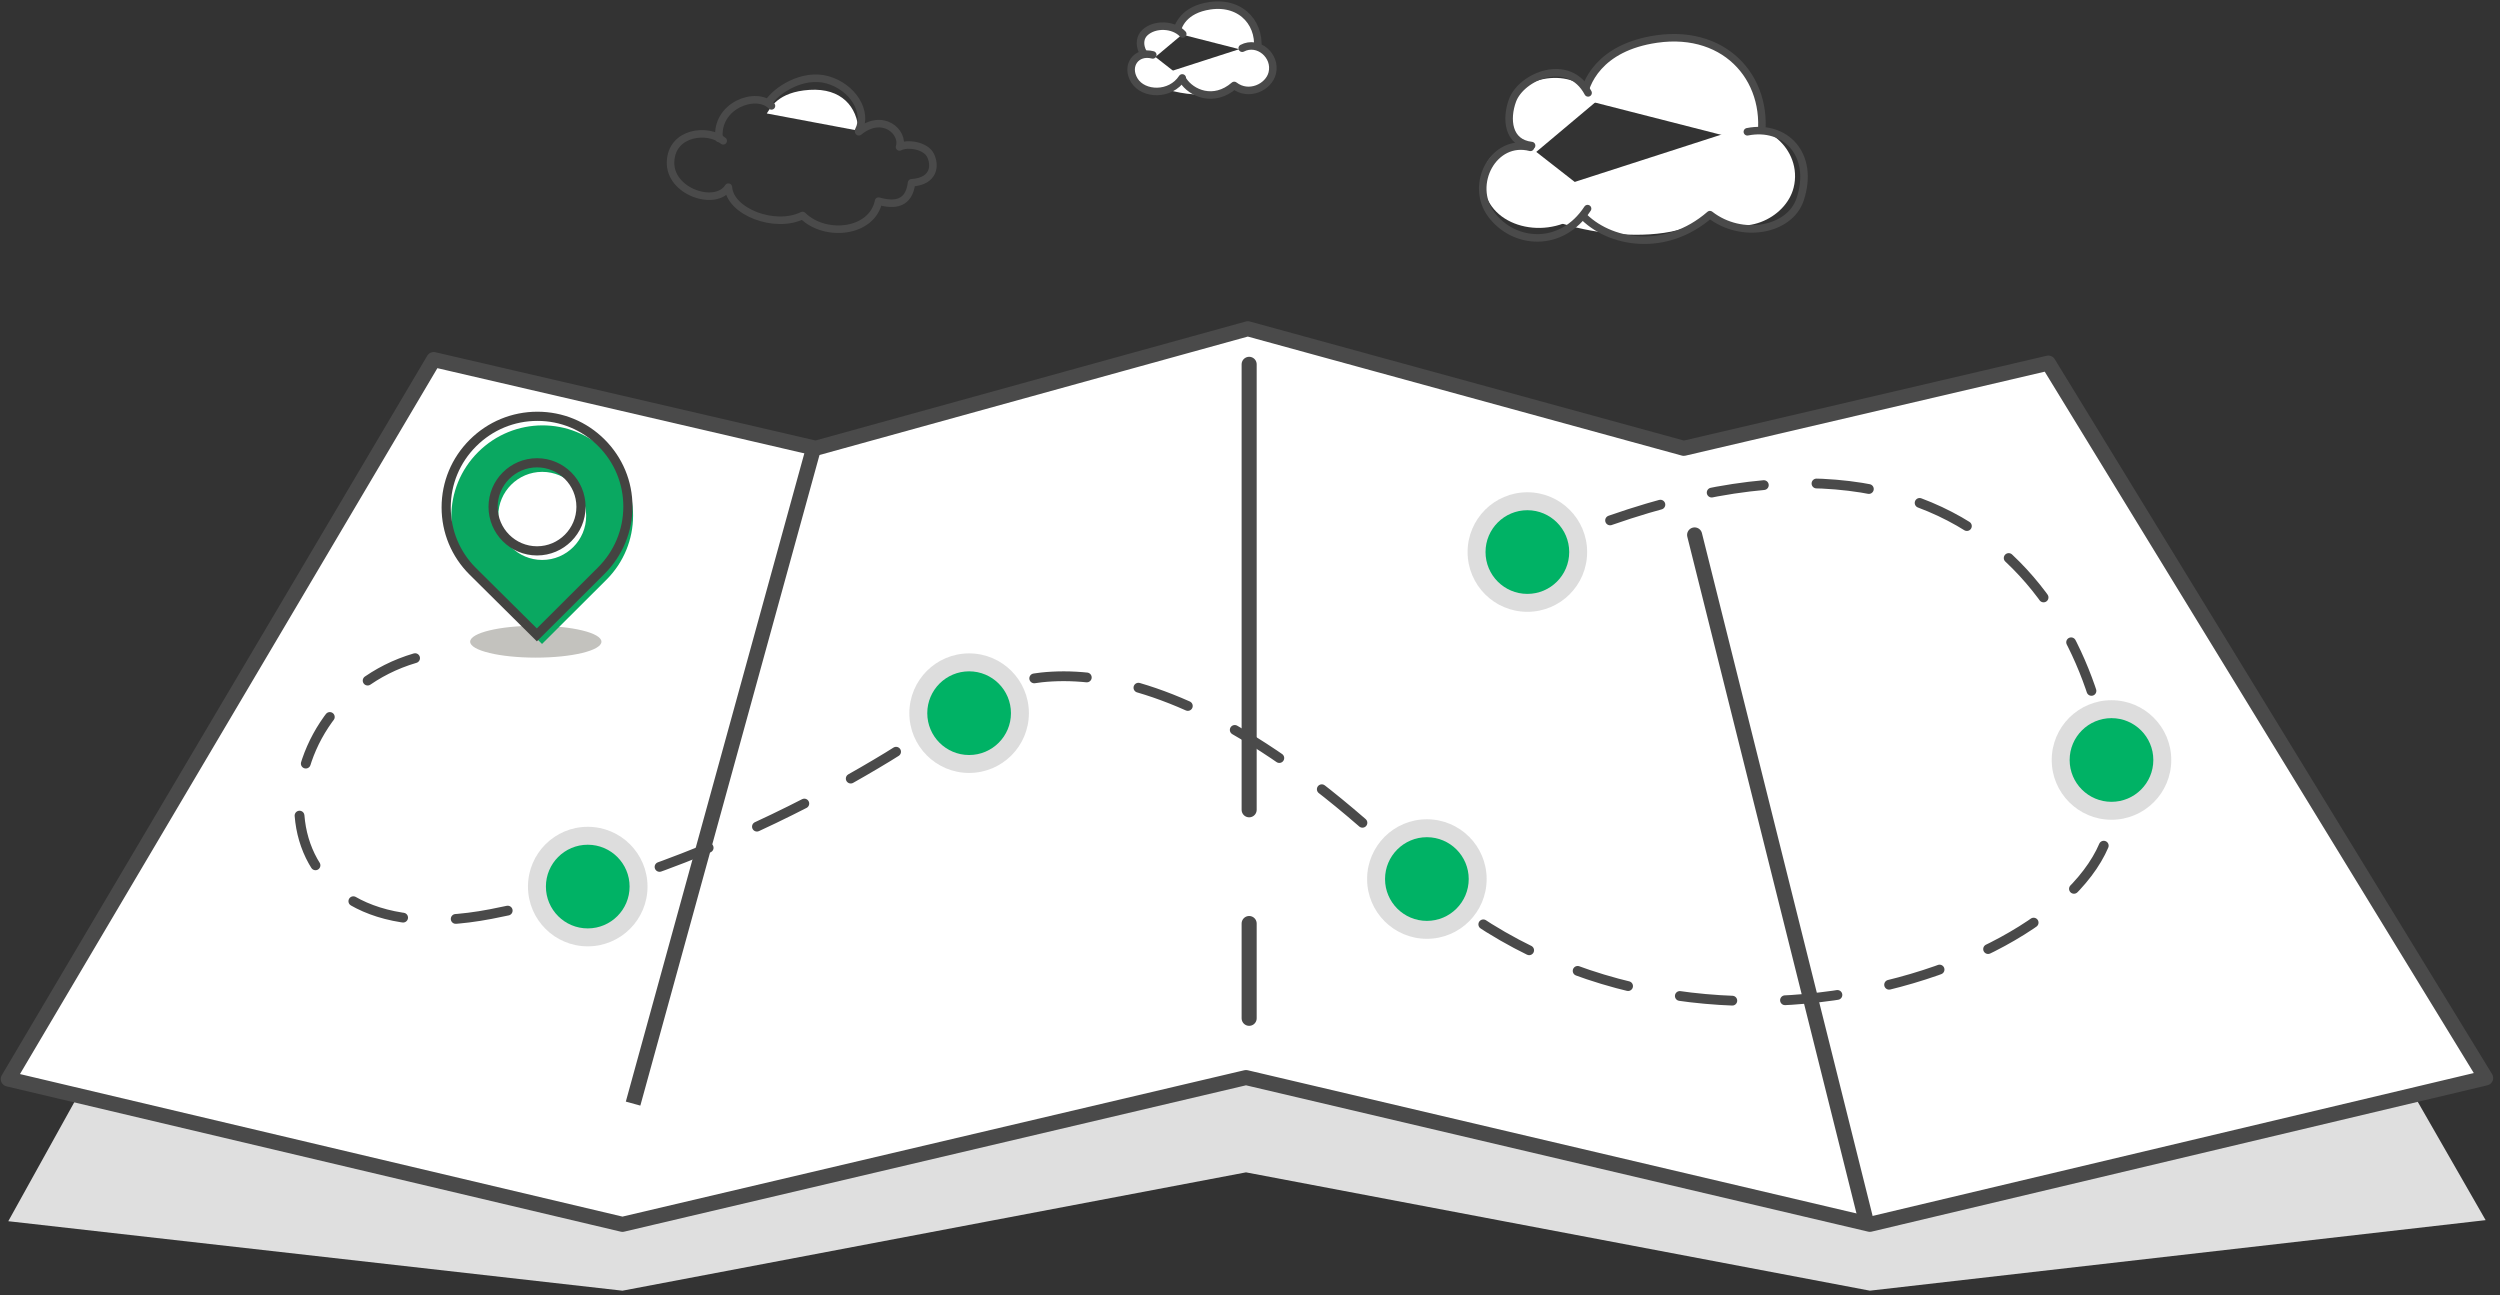 <?xml version="1.0" encoding="UTF-8" standalone="no"?>
<svg width="332px" height="172px" viewBox="0 0 332 172" version="1.1" xmlns="http://www.w3.org/2000/svg" xmlns:xlink="http://www.w3.org/1999/xlink">
    <rect x="0" y="0" width="332" height="172" fill="#333333" stroke="none"/>
    <!-- Generator: Sketch 3.8.3 (29802) - http://www.bohemiancoding.com/sketch -->
    <title>mapAsset</title>
    <desc>Created with Sketch.</desc>
    <defs></defs>
    <g id="GT-INTRO" stroke="none" stroke-width="1" fill="none" fill-rule="evenodd">
        <g id="slideONE" transform="translate(-16, -119)">
            <g id="image" transform="translate(10, 77)">
                <g id="mapAsset" transform="translate(7, 36)">
                    <polygon id="Path" fill="#DFDFDF" transform="translate(164.597, 119.824) rotate(-180) translate(-164.597, -119.824) " points="164.486 177.402 221.881 161.531 272.597 173.309 329.094 71.471 247.532 62.245 164.724 77.959 81.877 62.248 0.101 71.613 58.177 172.84 106.586 161.524"></polygon>
                    <polygon id="Path" stroke="#4A4A4A" stroke-width="2" stroke-linecap="round" stroke-linejoin="round" fill="#FFFFFF" transform="translate(164.597, 109.125) rotate(-180) translate(-164.597, -109.125) " points="164.486 168.591 221.881 152.721 272.597 164.498 329.094 68.954 247.532 49.658 164.724 69.148 81.877 49.661 0.101 69.095 58.177 164.029 106.586 152.713"></polygon>
                    <path d="M224.045,77.038 L246.701,167.663" id="Path-1652" stroke="#4A4A4A" stroke-width="2" stroke-linecap="round" stroke-linejoin="round"></path>
                    <path d="M106.988,65.71 L83.073,152.559" id="Path-1652" stroke="#4A4A4A" stroke-width="2"></path>
                    <path d="M164.887,54.382 L164.887,113.54" id="Path-1653" stroke="#4A4A4A" stroke-width="2" stroke-linecap="round" stroke-linejoin="round"></path>
                    <path d="M164.887,128.644 L164.887,141.231" id="Path-1654" stroke="#4A4A4A" stroke-width="2" stroke-linecap="round" stroke-linejoin="round"></path>
                    <g id="Group-12" transform="translate(57.641, 60.675)">
                        <path d="M12.514,28.425 C7.699,28.425 3.796,29.374 3.796,30.543 C3.796,31.712 7.699,32.659 12.514,32.659 C17.327,32.659 21.23,31.712 21.23,30.543 C21.23,29.374 17.327,28.425 12.514,28.425" id="Fill-72" fill="#C3C2BE"></path>
                        <path d="M21.22,4.489 C16.504,-0.216 8.883,-0.178 4.166,4.527 C-0.551,9.232 -0.585,16.85 4.131,21.555 L12.653,30.007 L21.194,21.489 C25.91,16.784 25.937,9.194 21.22,4.489 L21.22,4.489 Z M12.678,18.851 C9.454,18.851 6.841,16.232 6.841,13.002 C6.841,9.771 9.454,7.152 12.678,7.152 C15.901,7.152 18.514,9.771 18.514,13.002 C18.514,16.232 15.901,18.851 12.678,18.851 L12.678,18.851 Z" id="Fill-73" fill="#FFFFFF"></path>
                        <path d="M21.907,5.325 C17.191,0.62 9.57,0.658 4.853,5.363 C0.136,10.068 0.103,17.686 4.82,22.391 L13.341,30.843 L21.882,22.325 C26.599,17.62 26.624,10.03 21.907,5.325 L21.907,5.325 Z M13.365,19.687 C10.143,19.687 7.529,17.068 7.529,13.838 C7.529,10.607 10.143,7.988 13.365,7.988 C16.589,7.988 19.201,10.607 19.201,13.838 C19.201,17.068 16.589,19.687 13.365,19.687 L13.365,19.687 Z" id="Fill-74" fill="#0AA861"></path>
                        <path d="M12.655,30.497 L3.704,21.619 C1.317,19.238 0.002,16.072 0.002,12.704 C0.002,9.316 1.328,6.126 3.736,3.724 C6.145,1.323 9.339,0 12.73,0 C16.099,0 19.266,1.309 21.649,3.686 C24.038,6.069 25.353,9.233 25.353,12.593 C25.353,15.97 24.028,19.152 21.624,21.55 L12.655,30.497 L12.655,30.497 Z M12.73,1.22 C9.663,1.22 6.775,2.417 4.595,4.591 C2.419,6.76 1.221,9.643 1.221,12.704 C1.221,15.745 2.408,18.603 4.562,20.753 L12.651,28.777 L20.765,20.686 C22.938,18.518 24.136,15.643 24.136,12.593 C24.136,9.56 22.947,6.703 20.79,4.552 C18.636,2.403 15.774,1.22 12.73,1.22 L12.73,1.22 Z M12.678,19.09 C9.123,19.09 6.233,16.194 6.233,12.631 C6.233,9.07 9.123,6.174 12.678,6.174 C16.232,6.174 19.123,9.07 19.123,12.631 C19.123,16.194 16.232,19.09 12.678,19.09 L12.678,19.09 Z M12.678,7.393 C9.796,7.393 7.45,9.743 7.45,12.631 C7.45,15.52 9.796,17.87 12.678,17.87 C15.56,17.87 17.905,15.52 17.905,12.631 C17.905,9.743 15.56,7.393 12.678,7.393 L12.678,7.393 Z" id="Fill-75" fill="#444341"></path>
                    </g>
                    <path d="M54.123,93.401 C32.726,99.694 31.467,133.679 64.193,127.385 C96.918,121.092 122.092,103.47 127.127,99.694 C132.161,95.918 151.042,87.108 186.285,121.092 C221.528,155.076 279.427,133.679 279.427,113.54 C279.427,93.401 264.323,54.382 207.682,77.038" id="Path-1664" stroke="#4A4A4A" stroke-width="1.3" stroke-linecap="round" stroke-linejoin="round" stroke-dasharray="7"></path>
                    <g id="Group-18" transform="translate(68.486, 115.799)">
                        <path d="M8.567,15.876 C12.951,15.876 16.505,12.322 16.505,7.938 C16.505,3.554 12.951,0 8.567,0 C4.183,0 0.629,3.554 0.629,7.938 C0.629,12.322 4.183,15.876 8.567,15.876 Z" id="Oval-177" fill="#FFFFFF"></path>
                        <path d="M8.567,15.876 C12.951,15.876 16.505,12.322 16.505,7.938 C16.505,3.554 12.951,0 8.567,0 C4.183,0 0.629,3.554 0.629,7.938 C0.629,12.322 4.183,15.876 8.567,15.876 Z" id="Oval-177" fill-opacity="0.6" fill="#C7C7C7"></path>
                        <path d="M8.567,13.494 C11.636,13.494 14.124,11.007 14.124,7.938 C14.124,4.869 11.636,2.381 8.567,2.381 C5.498,2.381 3.011,4.869 3.011,7.938 C3.011,11.007 5.498,13.494 8.567,13.494 Z" id="Oval-178" fill="#00B265"></path>
                    </g>
                    <g id="Group-17" transform="translate(119.316, 92.142)">
                        <path d="M8.383,16.505 C12.767,16.505 16.321,12.951 16.321,8.567 C16.321,4.183 12.767,0.629 8.383,0.629 C3.999,0.629 0.445,4.183 0.445,8.567 C0.445,12.951 3.999,16.505 8.383,16.505 Z" id="Oval-177" fill="#FFFFFF"></path>
                        <path d="M8.383,16.505 C12.767,16.505 16.321,12.951 16.321,8.567 C16.321,4.183 12.767,0.629 8.383,0.629 C3.999,0.629 0.445,4.183 0.445,8.567 C0.445,12.951 3.999,16.505 8.383,16.505 Z" id="Oval-177" fill-opacity="0.6" fill="#C7C7C7"></path>
                        <path d="M8.383,14.124 C11.452,14.124 13.939,11.636 13.939,8.567 C13.939,5.498 11.452,3.011 8.383,3.011 C5.314,3.011 2.826,5.498 2.826,8.567 C2.826,11.636 5.314,14.124 8.383,14.124 Z" id="Oval-178" fill="#00B265"></path>
                    </g>
                    <g id="Group-13" transform="translate(179.991, 114.799)">
                        <path d="M8.499,15.876 C12.882,15.876 16.436,12.322 16.436,7.938 C16.436,3.554 12.882,0 8.499,0 C4.115,0 0.561,3.554 0.561,7.938 C0.561,12.322 4.115,15.876 8.499,15.876 Z" id="Oval-177" fill="#FFFFFF"></path>
                        <path d="M8.499,15.876 C12.882,15.876 16.436,12.322 16.436,7.938 C16.436,3.554 12.882,0 8.499,0 C4.115,0 0.561,3.554 0.561,7.938 C0.561,12.322 4.115,15.876 8.499,15.876 Z" id="Oval-177" fill-opacity="0.6" fill="#C7C7C7"></path>
                        <path d="M8.499,13.494 C11.567,13.494 14.055,11.007 14.055,7.938 C14.055,4.869 11.567,2.381 8.499,2.381 C5.43,2.381 2.942,4.869 2.942,7.938 C2.942,11.007 5.43,13.494 8.499,13.494 Z" id="Oval-178" fill="#00B265"></path>
                    </g>
                    <g id="Group-16" transform="translate(193.837, 70.745)">
                        <path d="M7.997,16.505 C12.381,16.505 15.935,12.951 15.935,8.567 C15.935,4.183 12.381,0.629 7.997,0.629 C3.613,0.629 0.059,4.183 0.059,8.567 C0.059,12.951 3.613,16.505 7.997,16.505 Z" id="Oval-177" fill="#FFFFFF"></path>
                        <path d="M7.997,16.505 C12.381,16.505 15.935,12.951 15.935,8.567 C15.935,4.183 12.381,0.629 7.997,0.629 C3.613,0.629 0.059,4.183 0.059,8.567 C0.059,12.951 3.613,16.505 7.997,16.505 Z" id="Oval-177" fill-opacity="0.6" fill="#C7C7C7"></path>
                        <path d="M7.997,14.124 C11.066,14.124 13.554,11.636 13.554,8.567 C13.554,5.498 11.066,3.011 7.997,3.011 C4.928,3.011 2.441,5.498 2.441,8.567 C2.441,11.636 4.928,14.124 7.997,14.124 Z" id="Oval-178" fill="#00B265"></path>
                    </g>
                    <g id="Group-15" transform="translate(271.099, 98.988)">
                        <path d="M8.307,15.876 C12.691,15.876 16.245,12.322 16.245,7.938 C16.245,3.554 12.691,0 8.307,0 C3.923,0 0.369,3.554 0.369,7.938 C0.369,12.322 3.923,15.876 8.307,15.876 Z" id="Oval-177" fill="#FFFFFF"></path>
                        <path d="M8.307,15.876 C12.691,15.876 16.245,12.322 16.245,7.938 C16.245,3.554 12.691,0 8.307,0 C3.923,0 0.369,3.554 0.369,7.938 C0.369,12.322 3.923,15.876 8.307,15.876 Z" id="Oval-177" fill-opacity="0.6" fill="#C7C7C7"></path>
                        <path d="M8.307,13.494 C11.376,13.494 13.863,11.007 13.863,7.938 C13.863,4.869 11.376,2.381 8.307,2.381 C5.238,2.381 2.75,4.869 2.75,7.938 C2.75,11.007 5.238,13.494 8.307,13.494 Z" id="Oval-178" fill="#00B265"></path>
                    </g>
                    <g id="Group-22" transform="translate(105.644, 26.087) rotate(182) translate(-105.644, -26.087) translate(87.144, 15.587)">
                        <g id="Group-12" transform="translate(10.699, 12.998)">
                            <path d="M0.533,0.486 C0.802,3.634 2.982,6.098 7.22,5.68 C11.456,5.263 12.312,3.089 12.79,2.349" id="Fill-9" fill="#FFFFFF"></path>
                            <path d="M0.533,0.486 C-0.689,3.044 1.533,6.28 4.891,7.098 C8.25,7.915 11.694,5.406 12.623,3.791" id="Stroke-11" stroke="#4A4A4A" stroke-linecap="round" stroke-linejoin="round"></path>
                        </g>
                        <g id="Group-16" transform="translate(21.768, 11.74)" stroke="#4A4A4A" stroke-linecap="round" stroke-linejoin="round">
                            <path d="M8.798,1.32 C7.887,5.653 2.112,5.848 0.843,3.282" id="Stroke-15" transform="translate(4.821, 3.136) rotate(-20) translate(-4.821, -3.136) "></path>
                        </g>
                        <g id="Group-20" transform="translate(0.629, 0.153)" stroke="#4A4A4A" stroke-linecap="round" stroke-linejoin="round">
                            <path d="M28.515,11.364 C30.583,13.007 35.406,12.319 35.406,8.321 C35.406,4.324 29.2,2.534 27.613,5.234 C27.275,1.962 21.216,-0.109 17.636,1.823 C14.508,-1.045 8.32,-0.149 7.614,4.078 C5.467,3.543 3.564,3.821 3.32,6.664 C0.256,6.973 0.241,9.143 0.946,10.42 C1.654,11.695 4.095,11.965 5.086,11.364 C4.515,13.306 7.467,15.91 10.56,13.191" id="Stroke-19"></path>
                        </g>
                    </g>
                    <g id="Group-21" transform="translate(158.714, 13.811) rotate(-133) translate(-158.714, -13.811) translate(149.214, 4.811)">
                        <g id="Group-4" transform="translate(4.405, 8.705)">
                            <path d="M0.681,6.026 C2.893,9.121 7.096,9.402 9.583,5.818 C11.601,2.909 10.565,0.806 9.94,0.091" id="Fill-1" fill="#FFFFFF"></path>
                            <path d="M0.681,6.026 C2.893,9.121 7.096,9.402 9.583,5.818 C11.601,2.909 10.565,0.806 9.94,0.091" id="Stroke-3" stroke="#4A4A4A" stroke-linecap="round" stroke-linejoin="round"></path>
                        </g>
                        <g id="Group-28" transform="translate(13.216, 3.67)">
                            <path d="M0.498,5.642 C2.926,6.291 4.683,3.348 3.989,1.978 C3.449,0.911 1.845,-0.18 0.751,0.763" id="Fill-25" fill="#FFFFFF"></path>
                            <path d="M0.498,5.642 C2.281,5.642 4.063,3.873 4.063,2.094 C4.063,0.315 1.592,-0.504 0.498,0.439" id="Stroke-27" stroke="#4A4A4A" stroke-linecap="round" stroke-linejoin="round"></path>
                        </g>
                        <g id="Group-32" transform="translate(0.629, 1.411)">
                            <path d="M11.891,0.504 C9.825,0.106 3.551,4.668 3.426,8.243 C1.023,8.626 0.13,11.427 1.175,13.042 C2.482,15.059 5.698,14.678 6.318,12.39" id="Fill-29" fill="#FFFFFF"></path>
                            <path d="M8.614,3.742 C6.548,3.345 3.551,4.668 3.426,8.243 C1.023,8.626 0.13,11.427 1.175,13.042 C2.482,15.059 5.698,14.678 6.318,12.39" id="Stroke-31" stroke="#4A4A4A" stroke-linecap="round" stroke-linejoin="round"></path>
                        </g>
                        <g id="Group-36" transform="translate(9.181, 0.153)">
                            <path d="M5.218,4.356 C7.15,3.132 6.643,0.712 4.408,0.256 C2.175,-0.197 -0.375,2.337 0.312,5.134" id="Fill-33" fill="#FFFFFF"></path>
                            <path d="M5.218,4.356 C7.15,3.132 6.643,0.712 4.408,0.256 C2.175,-0.197 -0.375,2.337 0.312,5.134" id="Stroke-35" stroke="#4A4A4A" stroke-linecap="round" stroke-linejoin="round"></path>
                        </g>
                    </g>
                    <g id="Group-21-Copy" transform="translate(216.858, 27.949) rotate(-133) translate(-216.858, -27.949) translate(197.358, 7.949)">
                        <g id="Group-4" transform="translate(10.448, 19.675)">
                            <path d="M0.241,13.781 C5.117,20.6 14.376,21.219 19.856,13.323 C24.302,6.914 22.02,2.28 20.641,0.705" id="Fill-1" fill="#FFFFFF"></path>
                            <path d="M0.241,13.781 C5.117,20.6 14.376,21.219 19.856,13.323 C24.302,6.914 22.02,2.28 20.641,0.705" id="Stroke-3" stroke="#4A4A4A" stroke-linecap="round" stroke-linejoin="round"></path>
                        </g>
                        <g id="Group-28" transform="translate(29.602, 9.657)">
                            <path d="M0.097,11.86 C5.446,13.291 9.318,6.807 7.79,3.787 C6.6,1.438 3.064,-0.966 0.654,1.111" id="Fill-25" fill="#FFFFFF"></path>
                            <path d="M1.676,11.808 C7.025,13.239 9.318,6.807 7.79,3.787 C6.6,1.438 4.086,-0.526 1.676,1.552" id="Stroke-27" stroke="#4A4A4A" stroke-linecap="round" stroke-linejoin="round"></path>
                        </g>
                        <g id="Group-32" transform="translate(0.128, 5.11)">
                            <path d="M26.94,0.11 C22.389,-0.766 8.564,9.284 8.29,17.163 C2.996,18.006 1.027,24.177 3.331,27.735 C6.21,32.18 13.296,31.34 14.663,26.298" id="Fill-29" fill="#FFFFFF"></path>
                            <path d="M19.906,4.711 C14.663,4.711 8.564,9.284 8.29,17.163 C2.996,18.006 -0.467,23.505 1.591,27.284 C4.615,32.839 10.268,32.642 12.947,28.303" id="Stroke-31" stroke="#4A4A4A" stroke-linecap="round" stroke-linejoin="round"></path>
                        </g>
                        <g id="Group-36" transform="translate(19.208, 0.337)">
                            <path d="M12.002,10.597 C16.259,7.901 15.141,2.568 10.216,1.564 C5.296,0.566 -0.323,6.149 1.191,12.311" id="Fill-33" fill="#FFFFFF"></path>
                            <path d="M12.002,10.597 C16.259,7.901 13.981,1.242 9.01,0.708 C4.039,0.174 -0.639,4.435 0.875,10.597" id="Stroke-35" stroke="#4A4A4A" stroke-linecap="round" stroke-linejoin="round"></path>
                        </g>
                    </g>
                </g>
            </g>
        </g>
    </g>
</svg>